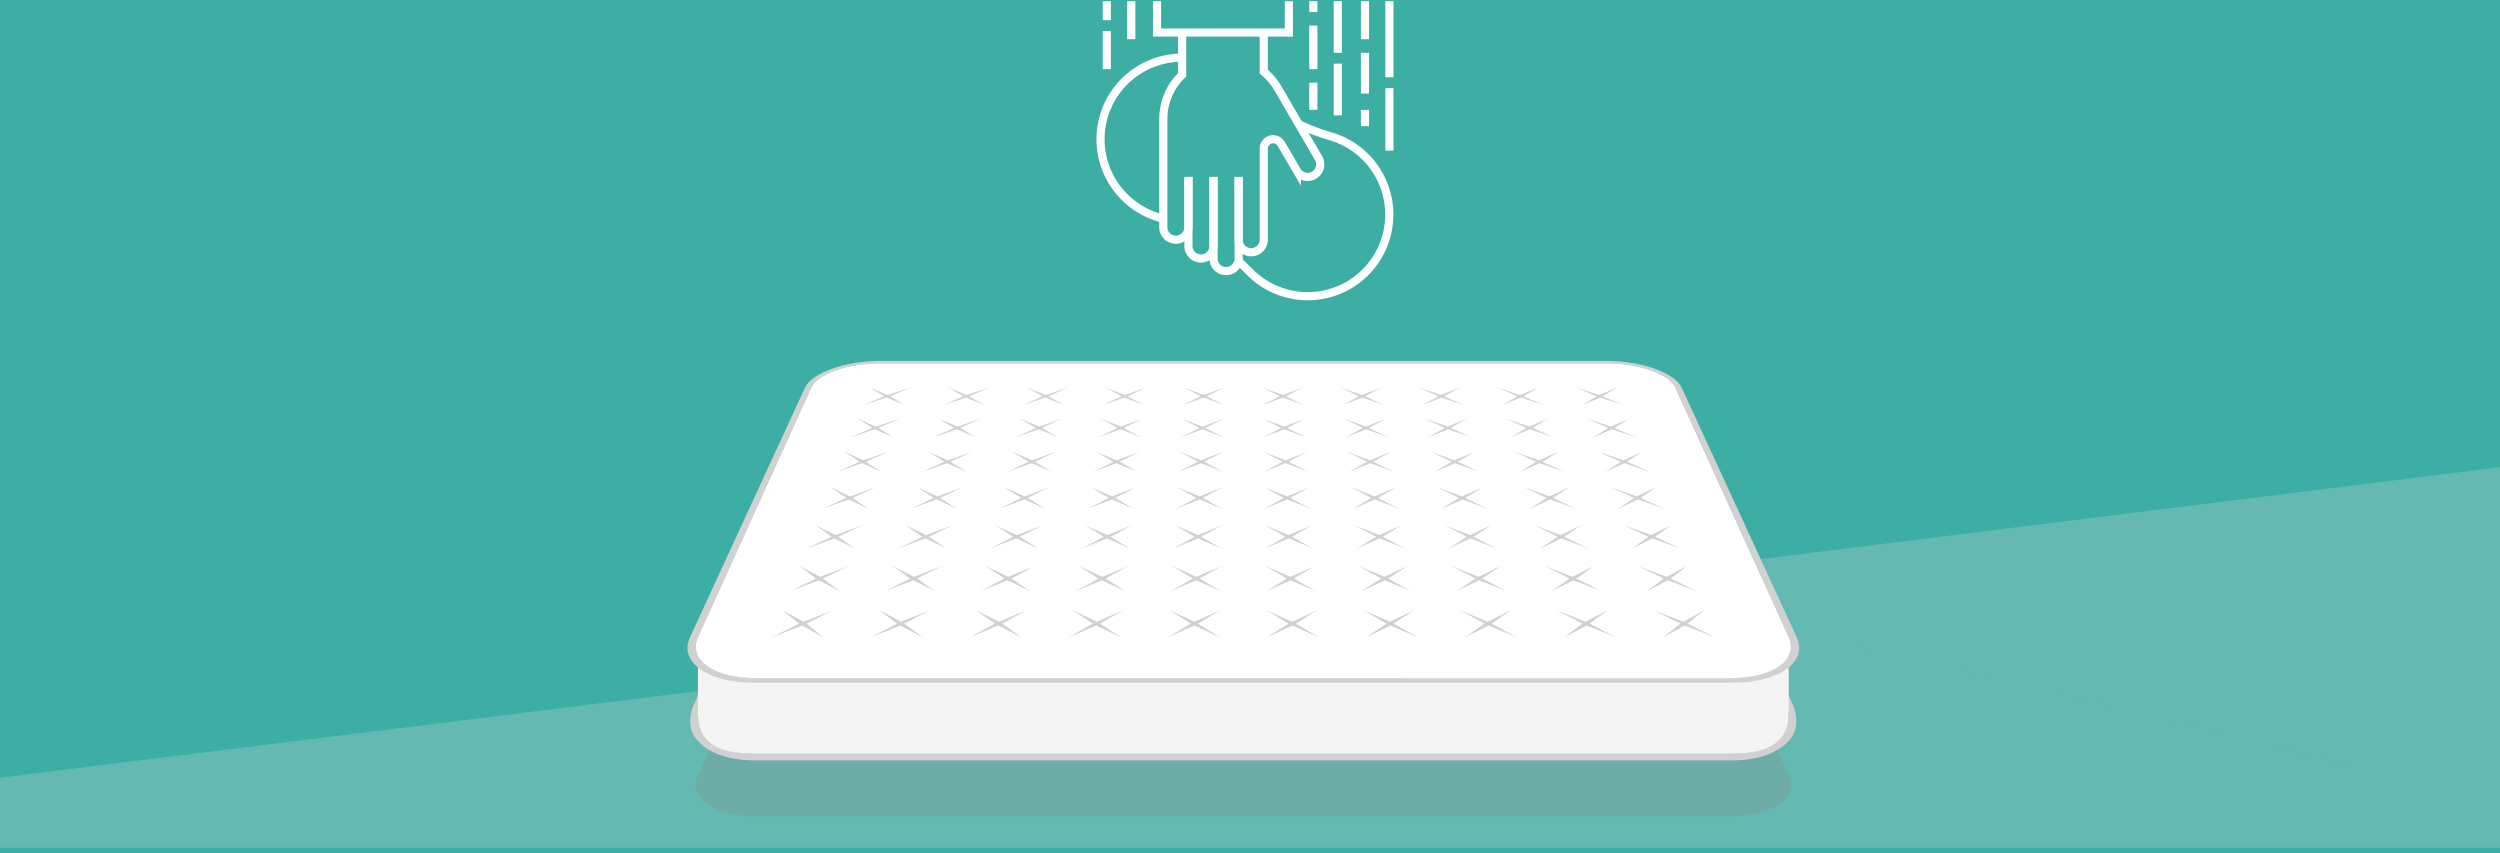 <svg xmlns="http://www.w3.org/2000/svg" width="920" height="314" viewBox="0 0 920 314">
  <g id="Grupo_3721" data-name="Grupo 3721" transform="translate(-112 -1938)">
    <rect id="Rectángulo_1077" data-name="Rectángulo 1077" width="920" height="314" transform="translate(112 1938)" fill="#3caea4"/>
    <path id="Trazado_2606" data-name="Trazado 2606" d="M0,115.207,920,.934V141H0Z" transform="translate(112 2109)" fill="#dedede" opacity="0.251"/>
    <path id="Trazado_2607" data-name="Trazado 2607" d="M2354.81,1367.76l264.619,63.228,27.627,6.6Z" transform="translate(-1632.582 790.594)" fill="#272727"/>
    <rect id="Rectángulo_1078" data-name="Rectángulo 1078" width="290" height="250" transform="translate(695 1998)" fill="none"/>
    <g id="Grupo_3686" data-name="Grupo 3686" transform="translate(836.26 2164) rotate(180)">
      <path id="Trazado_2296" data-name="Trazado 2296" d="M229,170.55V159h48.51v11.55" transform="translate(20.96 55.02)" fill="none" stroke="#fff" stroke-miterlimit="10" stroke-width="3"/>
      <path id="Trazado_2297" data-name="Trazado 2297" d="M250.24,153.03V127.62a4.62,4.62,0,0,0-9.24,0v25.41" transform="translate(36.68 7.86)" fill="none" stroke="#fff" stroke-miterlimit="10" stroke-width="3"/>
      <path id="Trazado_2298" data-name="Trazado 2298" d="M246.24,155.65V125.62a4.62,4.62,0,0,0-9.24,0v30.03" transform="translate(31.44 5.24)" fill="none" stroke="#fff" stroke-miterlimit="10" stroke-width="3"/>
      <path id="Trazado_2299" data-name="Trazado 2299" d="M247.31,202.23V186.688a22.576,22.576,0,0,0,6.93-16.272v-39.8a4.62,4.62,0,0,0-9.24,0V149.1" transform="translate(41.92 11.79)" fill="none" stroke="#fff" stroke-miterlimit="10" stroke-width="3"/>
      <path id="Trazado_2300" data-name="Trazado 2300" d="M254.03,151.72v-23.1a4.62,4.62,0,1,0-9.24,0v33.532a3.442,3.442,0,0,1-6.415,1.737l-5.77-9.875a4.614,4.614,0,1,0-7.97,4.652l15.008,25.754a22.559,22.559,0,0,0,5.147,6.034v14.4" transform="translate(14.41 9.17)" fill="none" stroke="#fff" stroke-miterlimit="10" stroke-width="3"/>
      <g id="Grupo_3502" data-name="Grupo 3502" transform="translate(213 117)">
        <path id="Trazado_2301" data-name="Trazado 2301" d="M268.542,129.9c-1.347-1.2-2.668-2.435-3.929-3.74a30.022,30.022,0,1,0-29.836,49.73,74.115,74.115,0,0,1,11.543,4.426" transform="translate(-213 -117)" fill="none" stroke="#fff" stroke-miterlimit="10" stroke-width="3"/>
        <path id="Trazado_2302" data-name="Trazado 2302" d="M246,188.646a30.024,30.024,0,0,0,8.254-58.894c-.448-.129-.878-.3-1.324-.437" transform="translate(-169.77 -100.866)" fill="none" stroke="#fff" stroke-miterlimit="10" stroke-width="3"/>
      </g>
      <line id="Línea_65" data-name="Línea 65" y2="28" transform="translate(212.953 197.57)" fill="none" stroke="#fff" stroke-miterlimit="10" stroke-width="3"/>
      <line id="Línea_66" data-name="Línea 66" y2="23" transform="translate(212.953 170.57)" fill="none" stroke="#fff" stroke-miterlimit="10" stroke-width="3"/>
      <line id="Línea_67" data-name="Línea 67" y2="14" transform="translate(221.953 211.57)" fill="none" stroke="#fff" stroke-miterlimit="10" stroke-width="3"/>
      <line id="Línea_68" data-name="Línea 68" y2="15" transform="translate(221.953 191.57)" fill="none" stroke="#fff" stroke-miterlimit="10" stroke-width="3"/>
      <line id="Línea_69" data-name="Línea 69" y2="6" transform="translate(221.953 179.57)" fill="none" stroke="#fff" stroke-miterlimit="10" stroke-width="3"/>
      <line id="Línea_70" data-name="Línea 70" y2="19" transform="translate(231.953 206.57)" fill="none" stroke="#fff" stroke-miterlimit="10" stroke-width="3"/>
      <line id="Línea_71" data-name="Línea 71" y2="19" transform="translate(231.953 183.57)" fill="none" stroke="#fff" stroke-miterlimit="10" stroke-width="3"/>
      <line id="Línea_72" data-name="Línea 72" y2="4" transform="translate(240.953 221.57)" fill="none" stroke="#fff" stroke-miterlimit="10" stroke-width="3"/>
      <line id="Línea_73" data-name="Línea 73" y2="16" transform="translate(240.953 200.57)" fill="none" stroke="#fff" stroke-miterlimit="10" stroke-width="3"/>
      <line id="Línea_74" data-name="Línea 74" y2="10" transform="translate(240.953 185.57)" fill="none" stroke="#fff" stroke-miterlimit="10" stroke-width="3"/>
      <line id="Línea_75" data-name="Línea 75" y2="7" transform="translate(316.953 218.57)" fill="none" stroke="#fff" stroke-miterlimit="10" stroke-width="3"/>
      <line id="Línea_76" data-name="Línea 76" y2="14" transform="translate(316.953 200.57)" fill="none" stroke="#fff" stroke-miterlimit="10" stroke-width="3"/>
      <line id="Línea_77" data-name="Línea 77" y2="14" transform="translate(307.953 211.57)" fill="none" stroke="#fff" stroke-miterlimit="10" stroke-width="3"/>
    </g>
    <g id="Grupo_3718" data-name="Grupo 3718" transform="translate(209.478 1642.827)">
      <path id="Trazado_2705" data-name="Trazado 2705" d="M564.3,640.662l-41.726-91.883c-2.259-4.976-13.481-8.906-25.122-8.906H229.737c-11.641,0-22.862,3.931-25.122,8.906l-41.726,91.883c-3.721,8.194,5.8,15.063,21.395,15.063H542.9C558.5,655.724,568.018,648.855,564.3,640.662Z" transform="translate(-3.527 -60.152)" fill="#8c8b8b" opacity="0.25" style="mix-blend-mode: multiply;isolation: isolate"/>
      <path id="Trazado_2706" data-name="Trazado 2706" d="M563.138,586.172l-40.651-88.23c-2.53-5.492-14.97-9.834-27.8-9.834H227.7c-12.832,0-25.273,4.342-27.8,9.834l-40.677,88.287c-1.844,4-2.423,8.741.026,12.405,3.225,4.827,10.627,8.687,21.98,8.687H541.158c10.821,0,18.122-3.62,21.5-8.069C565.5,595.513,565.1,590.438,563.138,586.172ZM540.5,604.888H181.882c-15.593,0-21.395-6.427-21.395-15.062l41.726-91.884c2.26-4.976,13.481-8.906,25.122-8.906H495.048c11.641,0,22.863,3.931,25.122,8.906L561.9,589.826C561.9,598.429,556.1,604.888,540.5,604.888Z" transform="translate(-1.125 -32.329)" fill="#d2d1d1"/>
      <path id="Trazado_2707" data-name="Trazado 2707" d="M565.233,662.553c-2.459,4.872-10.418,8.278-21.394,8.278H185.22c-10.976,0-18.936-3.405-21.395-8.278v21.035c0,10.152,5.8,15.062,21.395,15.062H543.839c15.593,0,21.394-5.384,21.394-15.062Z" transform="translate(-4.463 -126.092)" fill="#f4f4f4"/>
      <path id="Trazado_2708" data-name="Trazado 2708" d="M563.7,529.678l-42.334-91.884c-2.53-5.492-14.971-9.834-27.8-9.834H226.574c-12.832,0-25.273,4.342-27.8,9.834l-42.334,91.884c-4.181,9.074,6.363,16.737,23.663,16.737H540.033C557.333,546.414,567.877,538.752,563.7,529.678Zm-24.32,15.062H180.757c-15.593,0-25.116-6.869-21.395-15.062l41.726-91.884c2.26-4.976,13.481-8.906,25.122-8.906H493.923c11.641,0,22.863,3.931,25.122,8.906l41.726,91.884C564.492,537.871,554.97,544.74,539.377,544.74Z" fill="#d2d1d1"/>
      <path id="Trazado_2709" data-name="Trazado 2709" d="M564.3,530.755l-41.726-91.884c-2.259-4.976-13.481-8.906-25.122-8.906H229.737c-11.641,0-22.862,3.931-25.122,8.906l-41.726,91.884c-3.721,8.193,5.8,15.062,21.395,15.062H542.9C558.5,545.817,568.018,538.949,564.3,530.755Z" transform="translate(-3.527 -1.078)" fill="#fff"/>
      <g id="Grupo_3717" data-name="Grupo 3717" transform="translate(186.453 437.764)">
        <g id="Grupo_3707" data-name="Grupo 3707" transform="translate(0 0)">
          <path id="Trazado_2710" data-name="Trazado 2710" d="M303.732,452.855l6.682,2.841-5.44-3.3,7.725-3.239-8.627,2.782-6.562-2.782,5.321,3.239-7.889,3.3Z" transform="translate(-261.389 -449.158)" fill="#d2d1d1"/>
          <path id="Trazado_2711" data-name="Trazado 2711" d="M293.982,477.814l6.869,3.033-5.58-3.521,8.017-3.455-8.944,2.968-6.742-2.968,5.453,3.455-8.193,3.521Z" transform="translate(-255.972 -462.441)" fill="#d2d1d1"/>
          <path id="Trazado_2712" data-name="Trazado 2712" d="M283.563,504.467l7.065,3.244-5.726-3.767,8.333-3.693-9.285,3.172-6.93-3.172,5.592,3.693-8.522,3.767Z" transform="translate(-250.182 -476.62)" fill="#d2d1d1"/>
          <path id="Trazado_2713" data-name="Trazado 2713" d="M272.4,532.992l7.273,3.479-5.88-4.039,8.674-3.957-9.652,3.4-7.129-3.4,5.737,3.957-8.877,4.039Z" transform="translate(-243.979 -491.79)" fill="#d2d1d1"/>
          <path id="Trazado_2714" data-name="Trazado 2714" d="M260.423,563.594l7.493,3.74-6.041-4.341,9.043-4.25-10.049,3.65-7.34-3.65,5.888,4.25-9.263,4.341Z" transform="translate(-237.317 -508.059)" fill="#d2d1d1"/>
          <path id="Trazado_2715" data-name="Trazado 2715" d="M247.527,596.508l7.726,4.031-6.21-4.679,9.444-4.577-10.48,3.931-7.562-3.931,6.047,4.577-9.682,4.679Z" transform="translate(-230.144 -525.549)" fill="#d2d1d1"/>
          <path id="Trazado_2716" data-name="Trazado 2716" d="M233.6,632.007l7.973,4.357-6.387-5.058,9.882-4.944-10.948,4.245-7.8-4.245,6.213,4.944L222.4,636.364Z" transform="translate(-222.398 -544.404)" fill="#d2d1d1"/>
        </g>
        <g id="Grupo_3708" data-name="Grupo 3708" transform="translate(36.45 0)">
          <path id="Trazado_2717" data-name="Trazado 2717" d="M367.076,452.855l6.916,2.841-5.712-3.3,7.458-3.239-8.4,2.782-6.792-2.782,5.588,3.239-7.617,3.3Z" transform="translate(-332.012 -449.158)" fill="#d2d1d1"/>
          <path id="Trazado_2718" data-name="Trazado 2718" d="M359.427,477.814l7.119,3.033-5.87-3.521,7.733-3.455-8.7,2.968-6.986-2.968,5.738,3.455-7.9,3.521Z" transform="translate(-327.732 -462.441)" fill="#d2d1d1"/>
          <path id="Trazado_2719" data-name="Trazado 2719" d="M351.252,504.467l7.333,3.244-6.037-3.767,8.028-3.693-9.023,3.172-7.192-3.172,5.9,3.693-8.211,3.767Z" transform="translate(-323.158 -476.62)" fill="#d2d1d1"/>
          <path id="Trazado_2720" data-name="Trazado 2720" d="M342.5,532.992l7.56,3.479-6.213-4.039,8.347-3.957-9.372,3.4-7.41-3.4,6.063,3.957-8.544,4.039Z" transform="translate(-318.257 -491.79)" fill="#d2d1d1"/>
          <path id="Trazado_2721" data-name="Trazado 2721" d="M333.1,563.594l7.8,3.74-6.4-4.341,8.692-4.25-9.748,3.65-7.641-3.65,6.239,4.25-8.9,4.341Z" transform="translate(-312.994 -508.059)" fill="#d2d1d1"/>
          <path id="Trazado_2722" data-name="Trazado 2722" d="M322.978,596.508l8.058,4.031-6.6-4.679,9.067-4.577-10.156,3.931-7.886-3.931,6.424,4.577-9.3,4.679Z" transform="translate(-307.326 -525.549)" fill="#d2d1d1"/>
          <path id="Trazado_2723" data-name="Trazado 2723" d="M312.054,632.007l8.332,4.357-6.8-5.058,9.474-4.944-10.6,4.245-8.148-4.245,6.62,4.944-9.724,5.058Z" transform="translate(-301.207 -544.404)" fill="#d2d1d1"/>
        </g>
        <g id="Grupo_3709" data-name="Grupo 3709" transform="translate(72.9 0)">
          <path id="Trazado_2724" data-name="Trazado 2724" d="M430.421,452.855l7.151,2.841-5.984-3.3,7.19-3.239-8.168,2.782-7.021-2.782,5.855,3.239-7.345,3.3Z" transform="translate(-402.635 -449.158)" fill="#d2d1d1"/>
          <path id="Trazado_2725" data-name="Trazado 2725" d="M424.871,477.814l7.369,3.033-6.161-3.521,7.448-3.455-8.455,2.968-7.231-2.968,6.023,3.455-7.613,3.521Z" transform="translate(-399.492 -462.441)" fill="#d2d1d1"/>
          <path id="Trazado_2726" data-name="Trazado 2726" d="M418.941,504.467l7.6,3.244-6.348-3.767,7.724-3.693-8.762,3.172-7.454-3.172,6.2,3.693-7.9,3.767Z" transform="translate(-396.133 -476.62)" fill="#d2d1d1"/>
          <path id="Trazado_2727" data-name="Trazado 2727" d="M412.589,532.992l7.847,3.479-6.546-4.039,8.021-3.957-9.091,3.4-7.69-3.4,6.389,3.957-8.211,4.039Z" transform="translate(-392.535 -491.79)" fill="#d2d1d1"/>
          <path id="Trazado_2728" data-name="Trazado 2728" d="M405.77,563.594l8.11,3.74-6.757-4.341,8.342-4.25-9.447,3.65-7.942-3.65,6.589,4.25-8.547,4.341Z" transform="translate(-388.67 -508.059)" fill="#d2d1d1"/>
          <path id="Trazado_2729" data-name="Trazado 2729" d="M398.428,596.508l8.391,4.031-6.982-4.679,8.689-4.577-9.831,3.931-8.211-3.931,6.8,4.577-8.911,4.679Z" transform="translate(-384.509 -525.549)" fill="#d2d1d1"/>
          <path id="Trazado_2730" data-name="Trazado 2730" d="M390.5,632.007l8.692,4.357-7.221-5.058,9.066-4.944-10.248,4.245-8.5-4.245,7.028,4.944-9.307,5.058Z" transform="translate(-380.016 -544.404)" fill="#d2d1d1"/>
        </g>
        <g id="Grupo_3710" data-name="Grupo 3710" transform="translate(109.349 0)">
          <path id="Trazado_2731" data-name="Trazado 2731" d="M493.765,452.855l7.385,2.841-6.257-3.3,6.923-3.239-7.939,2.782-7.251-2.782,6.122,3.239-7.073,3.3Z" transform="translate(-473.258 -449.158)" fill="#d2d1d1"/>
          <path id="Trazado_2732" data-name="Trazado 2732" d="M490.316,477.814l7.619,3.033-6.451-3.521,7.163-3.455-8.21,2.968-7.476-2.968,6.308,3.455-7.322,3.521Z" transform="translate(-471.252 -462.441)" fill="#d2d1d1"/>
          <path id="Trazado_2733" data-name="Trazado 2733" d="M486.63,504.467l7.868,3.244-6.658-3.767,7.419-3.693-8.5,3.172-7.715-3.172,6.506,3.693-7.59,3.767Z" transform="translate(-469.109 -476.62)" fill="#d2d1d1"/>
          <path id="Trazado_2734" data-name="Trazado 2734" d="M482.681,532.992l8.134,3.479-6.879-4.039,7.695-3.957-8.811,3.4-7.97-3.4,6.716,3.957-7.878,4.039Z" transform="translate(-466.813 -491.79)" fill="#d2d1d1"/>
          <path id="Trazado_2735" data-name="Trazado 2735" d="M478.443,563.594l8.418,3.74-7.115-4.341,7.991-4.25-9.146,3.65-8.243-3.65,6.94,4.25-8.189,4.341Z" transform="translate(-464.347 -508.059)" fill="#d2d1d1"/>
          <path id="Trazado_2736" data-name="Trazado 2736" d="M473.88,596.508l8.723,4.031-7.367-4.679,8.312-4.577-9.507,3.931-8.535-3.931,7.179,4.577-8.525,4.679Z" transform="translate(-461.692 -525.549)" fill="#d2d1d1"/>
          <path id="Trazado_2737" data-name="Trazado 2737" d="M468.954,632.007,478,636.364l-7.638-5.058,8.659-4.944-9.9,4.245-8.848-4.245,7.436,4.944-8.89,5.058Z" transform="translate(-458.825 -544.404)" fill="#d2d1d1"/>
        </g>
        <g id="Grupo_3711" data-name="Grupo 3711" transform="translate(145.799 0)">
          <path id="Trazado_2738" data-name="Trazado 2738" d="M557.11,452.855l7.619,2.841-6.529-3.3,6.656-3.239-7.71,2.782-7.48-2.782,6.389,3.239-6.8,3.3Z" transform="translate(-543.88 -449.158)" fill="#d2d1d1"/>
          <path id="Trazado_2739" data-name="Trazado 2739" d="M555.76,477.814l7.869,3.033-6.742-3.521,6.878-3.455-7.965,2.968-7.72-2.968,6.593,3.455-7.032,3.521Z" transform="translate(-543.013 -462.441)" fill="#d2d1d1"/>
          <path id="Trazado_2740" data-name="Trazado 2740" d="M554.318,504.467l8.135,3.244-6.969-3.767,7.115-3.693-8.238,3.172-7.977-3.172,6.81,3.693-7.279,3.767Z" transform="translate(-542.085 -476.62)" fill="#d2d1d1"/>
          <path id="Trazado_2741" data-name="Trazado 2741" d="M552.774,532.992l8.421,3.479-7.212-4.039,7.368-3.957-8.531,3.4-8.251-3.4,7.042,3.957-7.545,4.039Z" transform="translate(-541.091 -491.79)" fill="#d2d1d1"/>
          <path id="Trazado_2742" data-name="Trazado 2742" d="M551.116,563.594l8.727,3.74-7.473-4.341,7.641-4.25-8.845,3.65-8.544-3.65,7.29,4.25-7.831,4.341Z" transform="translate(-540.024 -508.059)" fill="#d2d1d1"/>
          <path id="Trazado_2743" data-name="Trazado 2743" d="M549.33,596.508l9.056,4.031-7.753-4.679,7.934-4.577-9.183,3.931-8.859-3.931,7.557,4.577-8.139,4.679Z" transform="translate(-538.875 -525.549)" fill="#d2d1d1"/>
          <path id="Trazado_2744" data-name="Trazado 2744" d="M547.4,632.007l9.41,4.357-8.055-5.058,8.251-4.944-9.548,4.245-9.2-4.245,7.843,4.944-8.472,5.058Z" transform="translate(-537.634 -544.404)" fill="#d2d1d1"/>
        </g>
        <g id="Grupo_3712" data-name="Grupo 3712" transform="translate(180.452 0)">
          <path id="Trazado_2745" data-name="Trazado 2745" d="M620.306,452.855l7.854,2.841-6.8-3.3,6.389-3.239-7.48,2.782-7.709-2.782,6.656,3.239-6.529,3.3Z" transform="translate(-612.558 -449.158)" fill="#d2d1d1"/>
          <path id="Trazado_2746" data-name="Trazado 2746" d="M621.046,477.814l8.119,3.033-7.032-3.521,6.593-3.455-7.72,2.968-7.965-2.968,6.878,3.455-6.742,3.521Z" transform="translate(-612.818 -462.441)" fill="#d2d1d1"/>
          <path id="Trazado_2747" data-name="Trazado 2747" d="M621.838,504.467l8.4,3.244-7.279-3.767,6.81-3.693-7.977,3.172-8.238-3.172,7.115,3.693-6.969,3.767Z" transform="translate(-613.095 -476.62)" fill="#d2d1d1"/>
          <path id="Trazado_2748" data-name="Trazado 2748" d="M622.685,532.992l8.708,3.479-7.545-4.039,7.042-3.957-8.251,3.4-8.531-3.4,7.368,3.957-7.212,4.039Z" transform="translate(-613.391 -491.79)" fill="#d2d1d1"/>
          <path id="Trazado_2749" data-name="Trazado 2749" d="M623.594,563.594l9.035,3.74-7.831-4.341,7.29-4.25-8.544,3.65-8.845-3.65,7.641,4.25-7.473,4.341Z" transform="translate(-613.709 -508.059)" fill="#d2d1d1"/>
          <path id="Trazado_2750" data-name="Trazado 2750" d="M624.571,596.508l9.388,4.031-8.139-4.679,7.557-4.577-8.859,3.931-9.183-3.931,7.934,4.577-7.753,4.679Z" transform="translate(-614.051 -525.549)" fill="#d2d1d1"/>
          <path id="Trazado_2751" data-name="Trazado 2751" d="M625.626,632.007l9.77,4.357-8.473-5.058,7.843-4.944-9.2,4.245-9.548-4.245,8.251,4.944-8.055,5.058Z" transform="translate(-614.419 -544.404)" fill="#d2d1d1"/>
        </g>
        <g id="Grupo_3713" data-name="Grupo 3713" transform="translate(209.319 0)">
          <path id="Trazado_2752" data-name="Trazado 2752" d="M683.023,452.855l8.088,2.841-7.073-3.3,6.122-3.239-7.251,2.782-7.939-2.782,6.923,3.239-6.256,3.3Z" transform="translate(-674.971 -449.158)" fill="#d2d1d1"/>
          <path id="Trazado_2753" data-name="Trazado 2753" d="M685.823,477.814l8.369,3.033-7.322-3.521,6.308-3.455-7.476,2.968-8.21-2.968,7.163,3.455-6.451,3.521Z" transform="translate(-676.326 -462.441)" fill="#d2d1d1"/>
          <path id="Trazado_2754" data-name="Trazado 2754" d="M688.812,504.467l8.671,3.244-7.59-3.767,6.506-3.693-7.715,3.172-8.5-3.172,7.419,3.693-6.658,3.767Z" transform="translate(-677.772 -476.62)" fill="#d2d1d1"/>
          <path id="Trazado_2755" data-name="Trazado 2755" d="M692.011,532.992l8.995,3.479-7.878-4.039,6.716-3.957-7.97,3.4-8.811-3.4,7.695,3.957-6.879,4.039Z" transform="translate(-679.32 -491.79)" fill="#d2d1d1"/>
          <path id="Trazado_2756" data-name="Trazado 2756" d="M695.443,563.594l9.343,3.74-8.189-4.341,6.94-4.25-8.243,3.65-9.146-3.65,7.991,4.25-7.115,4.341Z" transform="translate(-680.979 -508.059)" fill="#d2d1d1"/>
          <path id="Trazado_2757" data-name="Trazado 2757" d="M699.135,596.508l9.72,4.031-8.525-4.679,7.179-4.577-8.535,3.931-9.507-3.931,8.312,4.577-7.367,4.679Z" transform="translate(-682.763 -525.549)" fill="#d2d1d1"/>
          <path id="Trazado_2758" data-name="Trazado 2758" d="M703.117,632.007l10.129,4.357-8.89-5.058,7.436-4.944-8.848,4.245-9.9-4.245,8.659,4.944-7.638,5.058Z" transform="translate(-684.686 -544.404)" fill="#d2d1d1"/>
        </g>
        <g id="Grupo_3714" data-name="Grupo 3714" transform="translate(238.186 0)">
          <path id="Trazado_2759" data-name="Trazado 2759" d="M745.741,452.855l8.322,2.841-7.345-3.3,5.855-3.239-7.021,2.782-8.168-2.782,7.19,3.239-5.984,3.3Z" transform="translate(-737.384 -449.158)" fill="#d2d1d1"/>
          <path id="Trazado_2760" data-name="Trazado 2760" d="M750.6,477.814l8.619,3.033-7.613-3.521,6.023-3.455-7.231,2.968-8.455-2.968,7.448,3.455-6.161,3.521Z" transform="translate(-739.834 -462.441)" fill="#d2d1d1"/>
          <path id="Trazado_2761" data-name="Trazado 2761" d="M755.786,504.467l8.938,3.244-7.9-3.767,6.2-3.693-7.454,3.172-8.761-3.172,7.724,3.693-6.348,3.767Z" transform="translate(-742.45 -476.62)" fill="#d2d1d1"/>
          <path id="Trazado_2762" data-name="Trazado 2762" d="M761.337,532.992l9.281,3.479-8.211-4.039,6.39-3.957-7.69,3.4-9.091-3.4,8.021,3.957-6.546,4.039Z" transform="translate(-745.248 -491.79)" fill="#d2d1d1"/>
          <path id="Trazado_2763" data-name="Trazado 2763" d="M767.293,563.594l9.652,3.74-8.547-4.341,6.589-4.25-7.942,3.65-9.447-3.65,8.342,4.25-6.757,4.341Z" transform="translate(-748.249 -508.059)" fill="#d2d1d1"/>
          <path id="Trazado_2764" data-name="Trazado 2764" d="M773.7,596.508l10.053,4.031-8.911-4.679,6.8-4.577-8.211,3.931-9.831-3.931,8.689,4.577-6.982,4.679Z" transform="translate(-751.475 -525.549)" fill="#d2d1d1"/>
          <path id="Trazado_2765" data-name="Trazado 2765" d="M780.608,632.007l10.488,4.357-9.307-5.058,7.028-4.944-8.5,4.245-10.248-4.245,9.066,4.944-7.221,5.058Z" transform="translate(-754.953 -544.404)" fill="#d2d1d1"/>
        </g>
        <g id="Grupo_3715" data-name="Grupo 3715" transform="translate(267.052 0)">
          <path id="Trazado_2766" data-name="Trazado 2766" d="M808.459,452.855l8.557,2.841-7.617-3.3,5.588-3.239L808.2,451.94l-8.4-2.782,7.458,3.239-5.712,3.3Z" transform="translate(-799.797 -449.158)" fill="#d2d1d1"/>
          <path id="Trazado_2767" data-name="Trazado 2767" d="M815.375,477.814l8.869,3.033-7.9-3.521,5.738-3.455-6.986,2.968-8.7-2.968,7.732,3.455-5.87,3.521Z" transform="translate(-803.343 -462.441)" fill="#d2d1d1"/>
          <path id="Trazado_2768" data-name="Trazado 2768" d="M822.76,504.467l9.206,3.244-8.211-3.767,5.9-3.693-7.192,3.172-9.023-3.172,8.028,3.693-6.037,3.767Z" transform="translate(-807.128 -476.62)" fill="#d2d1d1"/>
          <path id="Trazado_2769" data-name="Trazado 2769" d="M830.663,532.992l9.568,3.479-8.544-4.039,6.063-3.957-7.41,3.4-9.372-3.4,8.347,3.957-6.213,4.039Z" transform="translate(-811.177 -491.79)" fill="#d2d1d1"/>
          <path id="Trazado_2770" data-name="Trazado 2770" d="M839.143,563.594l9.96,3.74-8.9-4.341,6.239-4.25-7.641,3.65-9.748-3.65,8.692,4.25-6.4,4.341Z" transform="translate(-815.519 -508.059)" fill="#d2d1d1"/>
          <path id="Trazado_2771" data-name="Trazado 2771" d="M848.263,596.508l10.385,4.031-9.3-4.679,6.424-4.577-7.886,3.931-10.156-3.931,9.067,4.577-6.6,4.679Z" transform="translate(-820.188 -525.549)" fill="#d2d1d1"/>
          <path id="Trazado_2772" data-name="Trazado 2772" d="M858.1,632.007l10.848,4.357-9.724-5.058,6.62-4.944-8.148,4.245-10.6-4.245,9.474,4.944-6.8,5.058Z" transform="translate(-825.221 -544.404)" fill="#d2d1d1"/>
        </g>
        <g id="Grupo_3716" data-name="Grupo 3716" transform="translate(295.919 0)">
          <path id="Trazado_2773" data-name="Trazado 2773" d="M871.177,452.855l8.791,2.841-7.889-3.3,5.321-3.239-6.563,2.782-8.627-2.782,7.725,3.239-5.44,3.3Z" transform="translate(-862.21 -449.158)" fill="#d2d1d1"/>
          <path id="Trazado_2774" data-name="Trazado 2774" d="M880.151,477.814l9.12,3.033-8.193-3.521,5.453-3.455-6.742,2.968-8.944-2.968,8.017,3.455-5.58,3.521Z" transform="translate(-866.851 -462.441)" fill="#d2d1d1"/>
          <path id="Trazado_2775" data-name="Trazado 2775" d="M889.734,504.467l9.473,3.244-8.522-3.767,5.592-3.693-6.93,3.172-9.285-3.172,8.333,3.693-5.726,3.767Z" transform="translate(-871.805 -476.62)" fill="#d2d1d1"/>
          <path id="Trazado_2776" data-name="Trazado 2776" d="M899.99,532.992l9.855,3.479-8.877-4.039,5.737-3.957-7.13,3.4-9.652-3.4,8.673,3.957-5.88,4.039Z" transform="translate(-877.106 -491.79)" fill="#d2d1d1"/>
          <path id="Trazado_2777" data-name="Trazado 2777" d="M910.993,563.594l10.268,3.74L912,562.992l5.888-4.25-7.34,3.65-10.049-3.65,9.043,4.25-6.041,4.341Z" transform="translate(-882.789 -508.059)" fill="#d2d1d1"/>
          <path id="Trazado_2778" data-name="Trazado 2778" d="M922.827,596.508l10.718,4.031-9.682-4.679,6.047-4.577-7.562,3.931-10.48-3.931,9.444,4.577-6.21,4.679Z" transform="translate(-888.9 -525.549)" fill="#d2d1d1"/>
          <path id="Trazado_2779" data-name="Trazado 2779" d="M935.591,632.007l11.207,4.357-10.141-5.058,6.213-4.944-7.8,4.245-10.948-4.245L934,631.306l-6.387,5.058Z" transform="translate(-895.488 -544.404)" fill="#d2d1d1"/>
        </g>
      </g>
    </g>
  </g>
</svg>
